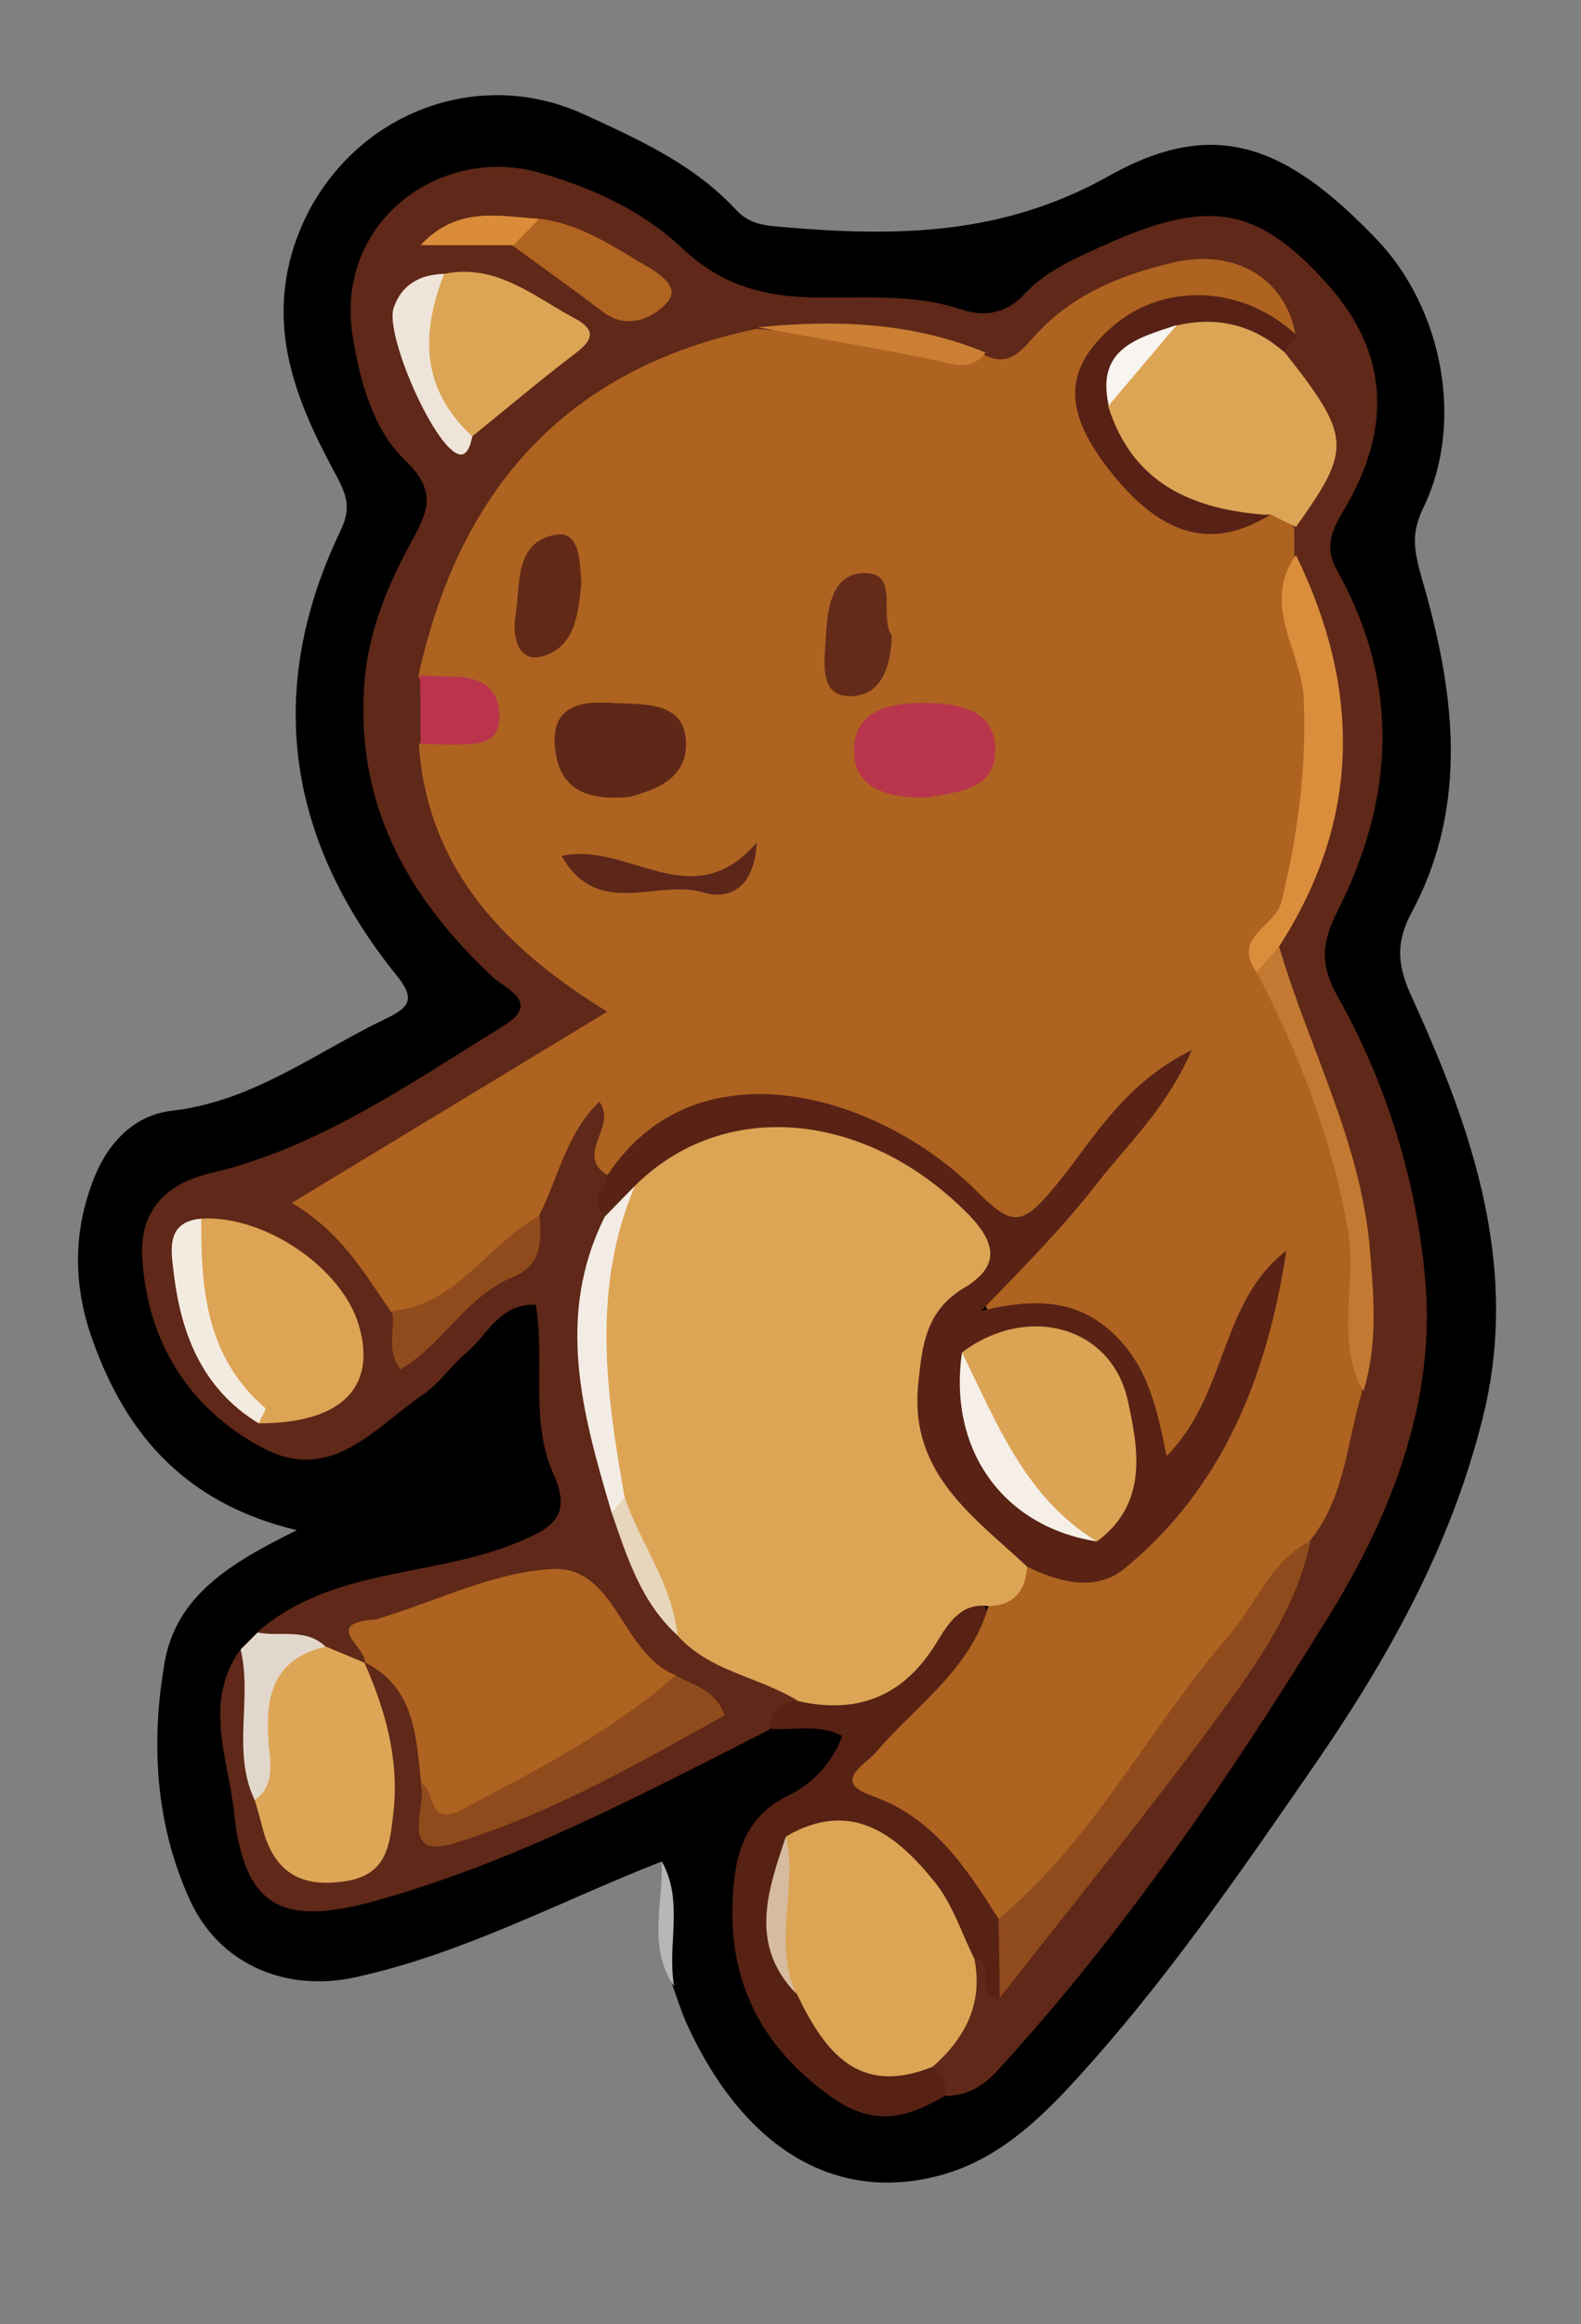 <?xml version="1.0" encoding="utf-8"?>
<!-- Generator: Adobe Illustrator 23.0.2, SVG Export Plug-In . SVG Version: 6.00 Build 0)  -->
<svg version="1.1" id="Camada_1" xmlns="http://www.w3.org/2000/svg" xmlns:xlink="http://www.w3.org/1999/xlink" x="0px" y="0px"
	 viewBox="0 0 28.12 41.33" style="enable-background:new 0 0 28.12 41.33;" xml:space="preserve">
<rect x="0" y="0" width="28.12" height="41.33" fill="#808080" stroke="none"/>
<style type="text/css">
	.st0{fill:#010000;}
	.st1{fill:#B7B7B7;}
	.st2{fill:#5F2818;}
	.st3{fill:#572214;}
	.st4{fill:#E2D7CC;}
	.st5{fill:#AE6321;}
	.st6{fill:#DCA555;}
	.st7{fill:#592215;}
	.st8{fill:#AF6321;}
	.st9{fill:#DDA657;}
	.st10{fill:#DCA454;}
	.st11{fill:#904B1D;}
	.st12{fill:#582115;}
	.st13{fill:#DA8E3C;}
	.st14{fill:#C37931;}
	.st15{fill:#B06421;}
	.st16{fill:#F3ECE5;}
	.st17{fill:#EFE4D9;}
	.st18{fill:#F4EBE0;}
	.st19{fill:#BB344D;}
	.st20{fill:#CA7F34;}
	.st21{fill:#E7D5BC;}
	.st22{fill:#DA8C3A;}
	.st23{fill:#D6BB9E;}
	.st24{fill:#B9354B;}
	.st25{fill:#5F2717;}
	.st26{fill:#642B19;}
	.st27{fill:#622916;}
	.st28{fill:#5C2619;}
	.st29{fill:#DBA354;}
	.st30{fill:#F5EFE7;}
	.st31{fill:#F8F4F0;}
</style>
<g>
	<path class="st0" d="M11.77,33.1c-1.81,0.71-3.53,1.64-5.45,2.06c-1.24,0.27-2.43-0.23-2.95-1.39c-0.61-1.35-0.69-2.79-0.44-4.22
		c0.21-1.17,1.15-1.75,2.35-2.34c-1.97-0.47-3.03-1.69-3.63-3.37c-0.35-0.97-0.36-1.94,0.03-2.91c0.26-0.64,0.73-1.11,1.39-1.18
		c1.44-0.17,2.55-1.04,3.8-1.64c0.39-0.19,0.54-0.33,0.18-0.77c-1.95-2.42-2.35-5.08-0.99-7.91c0.22-0.45,0.06-0.71-0.13-1.07
		c-0.69-1.28-1.2-2.59-0.66-4.1c0.77-2.12,3.09-3.15,5.11-2.23c0.98,0.45,1.96,0.89,2.71,1.7c0.25,0.27,0.53,0.28,0.86,0.31
		c2,0.17,3.88,0.15,5.77-0.91c1.87-1.05,3.14-0.57,4.76,1.12c1.18,1.23,1.57,3.26,0.84,4.77c-0.23,0.47-0.17,0.77-0.03,1.27
		c0.58,1.98,0.85,4.01-0.18,5.93c-0.3,0.56-0.25,0.96,0,1.51c1.09,2.38,1.93,4.83,1.26,7.49c-0.56,2.26-1.68,4.27-3,6.18
		c-1.34,1.94-2.67,3.88-4.27,5.62c-0.66,0.72-1.36,1.36-2.3,1.64c-1.9,0.55-3.55-0.42-4.58-2.66c-0.1-0.22-0.17-0.45-0.25-0.67
		C11.71,34.6,12.12,33.81,11.77,33.1z"/>
	<path class="st1" d="M11.77,33.1c0.4,0.71,0.09,1.48,0.22,2.22C11.51,34.62,11.8,33.84,11.77,33.1z"/>
	<path class="st2" d="M4.58,29.02c1.31-1.14,3.07-0.97,4.57-1.57c0.66-0.27,1.04-0.47,0.69-1.25c-0.42-0.94-0.14-1.97-0.31-3
		c-0.65-0.02-0.86,0.54-1.23,0.85c-0.28,0.23-0.48,0.55-0.78,0.75c-0.86,0.59-1.63,1.6-2.86,0.94c-1.33-0.71-2.05-1.92-2.13-3.39
		c-0.04-0.69,0.28-1.27,1.22-1.49c1.92-0.45,3.55-1.6,5.21-2.62c0.68-0.42,0.02-0.66-0.2-0.87c-1.46-1.37-2.39-2.96-2.29-5.05
		c0.04-1,0.4-1.87,0.86-2.71c0.3-0.54,0.43-0.9-0.13-1.43C6.64,7.64,6.41,6.8,6.28,6.02C5.92,3.95,7.84,2.55,9.63,3.08
		c0.95,0.28,1.81,0.68,2.5,1.33c0.7,0.67,1.48,0.87,2.38,0.88c0.87,0.01,1.75-0.07,2.61,0.22c0.39,0.13,0.79,0.06,1.1-0.28
		c0.39-0.42,0.91-0.64,1.42-0.87c1.86-0.84,2.72-0.69,3.95,0.67c1.08,1.19,1.21,2.54,0.3,4.06c-0.23,0.39-0.33,0.66-0.1,1.07
		c1.12,2.01,1.01,4.04,0,6.04c-0.27,0.54-0.33,0.92-0.01,1.5c0.89,1.57,1.42,3.33,1.57,5.07c0.19,2.11-0.59,4.15-1.71,5.96
		c-1.76,2.85-3.63,5.62-5.91,8.1c-0.27,0.29-0.55,0.44-0.93,0.44c-0.22-0.13-0.31-0.33-0.35-0.57c0.21-0.63,0.52-1.21,0.74-1.84
		c0.39-0.3,0.39,0.32,0.67,0.27c0.94-1.53,2.12-2.86,3.19-4.28c0.84-1.11,1.57-2.28,2.07-3.58c0.44-0.85,0.63-1.78,0.83-2.7
		c0.49-1.88-0.13-3.61-0.68-5.35c-0.25-0.79-0.77-1.5-0.71-2.38c0.3-1.06,0.92-2.01,0.9-3.19c-0.02-1.25-0.08-2.46-0.62-3.6
		c-0.04-0.18-0.05-0.36-0.03-0.54c0.66-1.05,0.71-2.09-0.1-3.1c-0.01-0.16,0.03-0.32,0.06-0.48c-0.27-1-1.04-1.09-1.86-0.95
		c-0.83,0.14-1.57,0.52-2.19,1.1c-0.43,0.41-0.89,0.65-1.49,0.41c-1.17-0.44-2.39-0.39-3.6-0.36c-3.08,0.5-5.19,2.65-5.86,5.99
		c-0.01,0.34-0.02,0.69-0.02,1.03c0.11,1.88,1.24,3.13,2.64,4.2c0.27,0.21,0.75,0.25,0.71,0.71c-0.04,0.46-0.52,0.41-0.82,0.58
		c-1.32,0.76-2.57,1.6-3.89,2.36c-0.48,0.28-0.47,0.56-0.09,0.93c0.38,0.37,0.6,0.84,0.8,1.32c0.08,0.18,0.05,0.39,0.25,0.62
		c0.51-0.94,1.88-1.08,2.02-2.34c0.14-0.53,0.33-1.04,0.61-1.51c0.16-0.26,0.33-0.61,0.69-0.53c0.41,0.09,0.31,0.48,0.29,0.78
		c-0.01,0.19-0.04,0.39-0.01,0.58c-0.01,0.35,0,0.71-0.05,1.06c-0.51,1.6-0.31,3.18,0.18,4.74c0.27,0.79,0.53,1.59,1.11,2.23
		c0.57,0.6,1.53,0.6,2.03,1.3c-0.04,0.33-0.38,0.37-0.54,0.58c-2.27,1.15-4.52,2.35-7,3.04c-1.66,0.46-2.34,0.13-2.52-1.59
		c-0.1-0.93-0.55-1.94,0.11-2.87c0.71,0.71,0.17,1.66,0.49,2.44C4.85,31.99,4.9,32.23,5,32.45c0.21,0.45,0.57,0.66,1.06,0.57
		c0.5-0.1,0.57-0.5,0.59-0.91c0.02-0.52,0.01-1.03-0.14-1.54c-0.1-0.33-0.3-0.67-0.01-1.01c1.2,0.17,1.1,1.16,1.25,1.99
		c-0.1,0.83,0.17,1.06,0.99,0.71c1.02-0.44,2-0.96,3-1.44c0.44-0.21,0.7-0.45,0.14-0.82c-0.33-0.23-0.75-0.41-0.92-0.75
		c-0.65-1.24-1.57-1.11-2.58-0.59c-0.64,0.33-1.58,0.04-1.92,0.95c-0.29,0.19-0.55,0.04-0.81-0.06C5.31,29.32,4.83,29.43,4.58,29.02
		z"/>
	<path class="st3" d="M16.59,36.75c0.2,0.12,0.23,0.31,0.23,0.51c-0.68,0.4-1.27,0.58-2.06,0.01c-1.23-0.89-1.79-2.03-1.73-3.47
		c0.03-0.72,0.16-1.48,1.01-1.88c0.39-0.19,0.76-0.56,0.94-1.05c-0.43-0.23-0.87-0.09-1.29-0.13c0.01-0.33,0.2-0.47,0.51-0.49
		c0.96-0.31,1.91-0.64,2.51-1.55c0.15-0.22,0.45-0.31,0.75-0.22c0.55,0.81-0.25,1.2-0.57,1.71c-0.29,0.47-0.99,0.73-1.03,1.26
		c-0.05,0.61,0.78,0.66,1.13,1.09c0.43,0.53,0.8,1.08,1.02,1.73c0.09,0.44,0.03,0.86-0.21,1.25c-0.55,0.03-0.03-0.65-0.47-0.7
		c-0.49-0.27-0.61-0.83-0.96-1.2c-0.6-0.63-1.21-1.2-2.16-0.65c-0.28,0.74-0.37,1.48,0.09,2.18C14.78,36.09,15.44,36.76,16.59,36.75
		z"/>
	<path class="st4" d="M4.53,32.01c-0.41-0.86-0.04-1.8-0.25-2.68c0.1-0.1,0.2-0.2,0.3-0.3c0.41,0.08,0.87-0.09,1.22,0.26
		c-0.33,0.72-0.76,1.39-0.75,2.24C5.06,31.77,4.9,32.05,4.53,32.01z"/>
	<path class="st5" d="M17.76,34.12c-0.58-0.91-1.15-1.8-2.26-2.19c-0.71-0.25-0.11-0.55,0.07-0.76c0.71-0.84,1.69-1.47,2.01-2.61
		c0.2-0.32,0.42-0.63,0.78-0.79c1.32,0.25,2.12-0.51,2.72-1.5c0.62-1.02,1.18-2.08,1.5-3.5c-0.51,0.96-0.64,1.81-1.06,2.54
		c-0.16,0.28-0.32,0.61-0.67,0.63c-0.43,0.03-0.44-0.39-0.54-0.67c-0.38-1.11-0.96-1.93-2.3-1.83c-0.2,0.01-0.43-0.01-0.48-0.24
		c-0.07-0.31,0.14-0.54,0.33-0.73c0.91-0.89,1.68-1.89,2.31-2.69c-0.27,0.56-1,1.08-1.5,1.8c-0.38,0.55-0.84,0.52-1.28,0.01
		c-0.53-0.61-1.22-1.01-1.95-1.35c-1.51-0.71-2.92-0.71-4.21,0.48c-0.12,0.11-0.27,0.16-0.44,0.17c-0.57-0.37,0.2-0.86-0.13-1.3
		c-0.6,0.58-0.73,1.37-1.08,2.04c-0.36,0.86-1.24,1.18-1.87,1.76c-0.21,0.2-0.52,0.14-0.76-0.07c-0.47-0.68-0.88-1.41-1.76-1.93
		c1.95-1.18,3.78-2.29,5.61-3.4c-1.7-1.05-3.19-2.44-3.35-4.75c0.23-0.29,0.67-0.21,0.9-0.5c-0.12-0.5-0.71-0.35-0.91-0.71
		c0.72-3.31,2.62-5.48,6.01-6.18c1.36,0.08,2.69,0.31,4.04,0.45c0.49,0.27,0.72-0.13,0.98-0.4c0.66-0.69,1.5-1.02,2.39-1.23
		c1.14-0.27,2.04,0.32,2.19,1.33c-0.45,0-0.78-0.35-1.23-0.38c-1.21-0.09-2.28,0.47-2.37,1.3c-0.08,0.83,1.02,2.07,1.97,2.26
		c0.37,0.07,0.7-0.03,1.05-0.1c0.26-0.02,0.44,0.08,0.55,0.32c0,0.17,0,0.33,0,0.5c0.19,1.62,0.64,3.21,0.34,4.89
		c-0.16,0.9-0.89,1.59-0.79,2.55c1.21,2.33,1.79,4.8,1.65,7.43c-0.27,0.9-0.3,1.88-0.94,2.65c-1.27,2.02-2.76,3.87-4.19,5.77
		C18.79,33.61,18.51,34.23,17.76,34.12z"/>
	<path class="st6" d="M18.27,27.86c-0.03,0.43-0.24,0.69-0.69,0.7c-0.49-0.07-0.72,0.32-0.91,0.63c-0.58,0.96-1.39,1.3-2.47,1.06
		c-0.7-0.44-1.58-0.52-2.16-1.18c-0.39-0.9-0.91-1.74-1.16-2.7c-0.45-1.74-0.52-3.46,0.14-5.16c0.4-1.03,1.29-1.46,2.26-1.47
		c1.61-0.02,3.02,0.62,4.14,1.82c0.35,0.37,0.48,0.74,0.11,1.26c-1.34,1.9-1.26,2.6,0.35,4.34C18.08,27.36,18.34,27.52,18.27,27.86z
		"/>
	<path class="st7" d="M18.27,27.86c-0.95-0.89-2.09-1.65-1.94-3.23c0.07-0.7,0.13-1.32,0.82-1.73c0.6-0.36,0.61-0.76,0.07-1.31
		c-1.81-1.84-4.35-2.08-5.93-0.5c-0.12,0.24-0.22,0.5-0.53,0.54c-0.31-0.27,0.01-0.5,0.05-0.74c1.56-2.37,4.8-1.47,6.56,0.29
		c0.62,0.62,0.8,0.63,1.36-0.04c0.68-0.81,1.2-1.84,2.47-2.47c-0.48,1.08-1.16,1.69-1.7,2.39c-0.56,0.72-1.19,1.37-2.05,2.25
		c1.07-0.26,1.78-0.16,2.39,0.44c0.58,0.57,0.74,1.3,0.91,2.14c1.08-1.08,0.94-2.74,2.13-3.65c-0.34,2.21-1.11,4.21-2.9,5.67
		C19.46,28.31,18.83,28.13,18.27,27.86z"/>
	<path class="st8" d="M6.49,29.56c0.03-0.26-0.76-0.69,0.16-0.76c0.04,0,0.08-0.01,0.12-0.03c1.02-0.31,2.03-0.82,3.06-0.87
		c1.13-0.05,1.22,1.51,2.19,1.89c0.11,0.33-0.1,0.53-0.33,0.68c-1.03,0.65-2.03,1.34-3.15,1.85c-0.75,0.34-0.98,0.07-1.05-0.61
		C7.4,30.87,7.38,30.01,6.49,29.56L6.49,29.56z"/>
	<path class="st6" d="M16.59,36.75c-1.33,0.54-1.93-0.28-2.42-1.3c-0.61-0.9-0.27-1.86-0.18-2.8c1.16-0.67,1.96-0.02,2.63,0.81
		c0.32,0.39,0.48,0.91,0.71,1.37C17.49,35.62,17.17,36.24,16.59,36.75z"/>
	<path class="st6" d="M23.05,9.37c-0.16-0.08-0.31-0.15-0.47-0.23c-1.55,0.26-2.45-0.29-3.01-1.83c0.17-0.82,0.71-1.33,1.41-1.72
		c0.71-0.05,1.48-0.26,1.85,0.65C24.04,7.77,24.05,7.97,23.05,9.37z"/>
	<path class="st9" d="M4.53,32.01c0.36-0.26,0.28-0.65,0.25-0.99c-0.07-0.84,0.06-1.52,1.02-1.74c0.23,0.1,0.46,0.19,0.69,0.29
		c0,0-0.01-0.01-0.01-0.01C6.85,30.4,7.1,31.27,7,32.21c-0.07,0.57-0.09,1.12-0.85,1.24c-0.75,0.12-1.24-0.12-1.46-0.87
		C4.64,32.39,4.59,32.2,4.53,32.01z"/>
	<path class="st10" d="M3.58,21.67c1.12-0.07,2.52,0.88,2.81,1.92c0.31,1.1-0.34,1.72-1.79,1.72C3.87,24.21,2.91,23.17,3.58,21.67z"
		/>
	<path class="st11" d="M17.76,34.12c1.7-1.41,2.68-3.4,4.1-5.04c0.49-0.56,0.74-1.33,1.45-1.68c-0.25,1.19-0.94,2.17-1.64,3.12
		c-1.25,1.71-2.59,3.34-3.89,5.01C17.78,35.06,17.77,34.59,17.76,34.12z"/>
	<path class="st6" d="M7.9,4.87c0.93-0.19,1.59,0.4,2.32,0.79c0.47,0.25,0.25,0.45-0.06,0.68C9.56,6.8,8.98,7.29,8.4,7.76
		C7.27,6.97,7.09,5.88,7.9,4.87z"/>
	<path class="st12" d="M22.84,6.26c-0.56-0.49-1.2-0.64-1.92-0.47c-0.52,0.37-1.1,0.7-1.21,1.43c0.44,1.41,1.54,1.85,2.87,1.94
		c-1.04,0.64-1.95,0.37-2.88-0.84c-0.79-1.03-0.77-1.76,0.07-2.5c0.93-0.82,2.36-0.75,3.31,0.16C23,6.07,22.92,6.16,22.84,6.26z"/>
	<path class="st11" d="M7.49,31.7c0.26,0.13,0.11,0.8,0.72,0.48c1.33-0.7,2.67-1.39,3.81-2.39c0.29,0.18,0.69,0.23,0.87,0.71
		c-1.54,0.86-3.09,1.75-4.79,2.27C7.07,33.09,7.6,32.12,7.49,31.7z"/>
	<path class="st13" d="M22.35,17.29c-0.45-0.63,0.34-0.82,0.44-1.25c0.29-1.18,0.45-2.36,0.4-3.59c-0.03-0.86-0.77-1.69-0.14-2.58
		c1.16,2.38,1.16,4.7-0.3,6.96C22.62,16.99,22.82,17.44,22.35,17.29z"/>
	<path class="st14" d="M22.35,17.29c0.13-0.15,0.27-0.31,0.4-0.46c0.53,1.81,1.47,3.5,1.62,5.44c0.07,0.84,0.13,1.66-0.12,2.47
		c-0.52-0.92-0.1-1.94-0.28-2.9C23.68,20.24,23.11,18.73,22.35,17.29z"/>
	<path class="st15" d="M9.59,3.89c0.69,0.08,1.25,0.45,1.82,0.79c0.25,0.14,0.7,0.4,0.47,0.68c-0.22,0.27-0.7,0.53-1.15,0.19
		c-0.53-0.4-1.07-0.79-1.61-1.18C8.97,3.89,9.47,4.08,9.59,3.89z"/>
	<path class="st16" d="M10.76,21.63c0.18-0.18,0.35-0.36,0.53-0.54c-0.77,1.83-0.51,3.68-0.18,5.54c0.09,0.23-0.02,0.29-0.23,0.27
		C10.36,25.15,9.87,23.4,10.76,21.63z"/>
	<path class="st11" d="M6.97,23.31c1.17-0.1,1.7-1.2,2.63-1.69c0.03,0.45,0.04,0.88-0.48,1.09c-0.83,0.34-1.24,1.2-2,1.64
		C6.86,24.01,7.04,23.64,6.97,23.31z"/>
	<path class="st17" d="M7.9,4.87C7.48,5.94,7.49,6.92,8.4,7.76C8.37,7.92,8.3,8.14,8.14,8.07C7.69,7.89,6.85,5.95,7,5.48
		C7.14,5.06,7.47,4.88,7.9,4.87z"/>
	<path class="st18" d="M3.58,21.67c-0.01,1.25,0.09,2.47,1.14,3.37c0.02,0.02-0.08,0.18-0.12,0.27c-1.03-0.63-1.4-1.64-1.52-2.76
		C3.03,22.17,2.99,21.72,3.58,21.67z"/>
	<path class="st19" d="M7.47,12.01c0.2,0.01,0.39,0.02,0.59,0.02c0.44,0.01,0.79,0.15,0.82,0.65c0.03,0.59-0.42,0.55-0.81,0.56
		c-0.2,0-0.39-0.01-0.59-0.01C7.48,12.82,7.48,12.41,7.47,12.01z"/>
	<path class="st20" d="M17.53,6.27c-0.28,0.36-0.62,0.19-0.97,0.12c-1.02-0.21-2.05-0.38-3.08-0.57
		C14.87,5.68,16.23,5.73,17.53,6.27z"/>
	<path class="st21" d="M10.88,26.9c0.08-0.09,0.15-0.18,0.23-0.27c0.29,0.83,0.85,1.55,0.94,2.45C11.4,28.49,11.15,27.68,10.88,26.9
		z"/>
	<path class="st22" d="M9.59,3.89C9.44,4.05,9.28,4.21,9.13,4.36c-0.51,0-1.01,0-1.65,0C8.14,3.65,8.89,3.85,9.59,3.89z"/>
	<path class="st23" d="M13.98,32.65c0.21,0.92-0.24,1.89,0.18,2.8C13.31,34.57,13.66,33.61,13.98,32.65z"/>
	<path class="st24" d="M16.5,14.18c-0.72,0.02-1.32-0.16-1.31-0.85c0.01-0.69,0.62-0.83,1.23-0.83c0.61,0,1.25,0.11,1.28,0.78
		C17.74,14.08,16.98,14.08,16.5,14.18z"/>
	<path class="st25" d="M11.2,14.17c-0.99,0.1-1.27-0.32-1.33-0.88c-0.07-0.74,0.46-0.83,1.01-0.79c0.57,0.03,1.36-0.05,1.32,0.79
		C12.17,13.94,11.46,14.09,11.2,14.17z"/>
	<path class="st26" d="M15.86,11.3c-0.01,0.58-0.2,1.08-0.74,1.08c-0.53,0-0.46-0.55-0.44-0.92c0.03-0.54,0.06-1.28,0.72-1.27
		C16,10.2,15.63,10.98,15.86,11.3z"/>
	<path class="st27" d="M10.34,10.36c-0.05,0.5-0.09,1.14-0.69,1.31c-0.46,0.13-0.54-0.4-0.48-0.73c0.09-0.54-0.03-1.3,0.71-1.43
		C10.31,9.43,10.31,9.96,10.34,10.36z"/>
	<path class="st28" d="M13.46,14.98c-0.04,0.8-0.48,1.03-0.95,0.89c-0.8-0.25-1.88,0.49-2.52-0.65
		C11.19,14.96,12.31,16.32,13.46,14.98z"/>
	<path class="st29" d="M17.11,24.05c1.15-0.87,2.66-0.48,2.95,0.86c0.19,0.86,0.36,1.83-0.55,2.5
		C17.9,26.87,17.39,25.55,17.11,24.05z"/>
	<path class="st30" d="M17.11,24.05c0.62,1.25,1.12,2.58,2.4,3.36C17.84,27.15,16.86,25.78,17.11,24.05z"/>
	<path class="st31" d="M19.72,7.21c-0.23-1.01,0.51-1.2,1.21-1.43C20.52,6.26,20.12,6.74,19.72,7.21z"/>
</g>
</svg>
